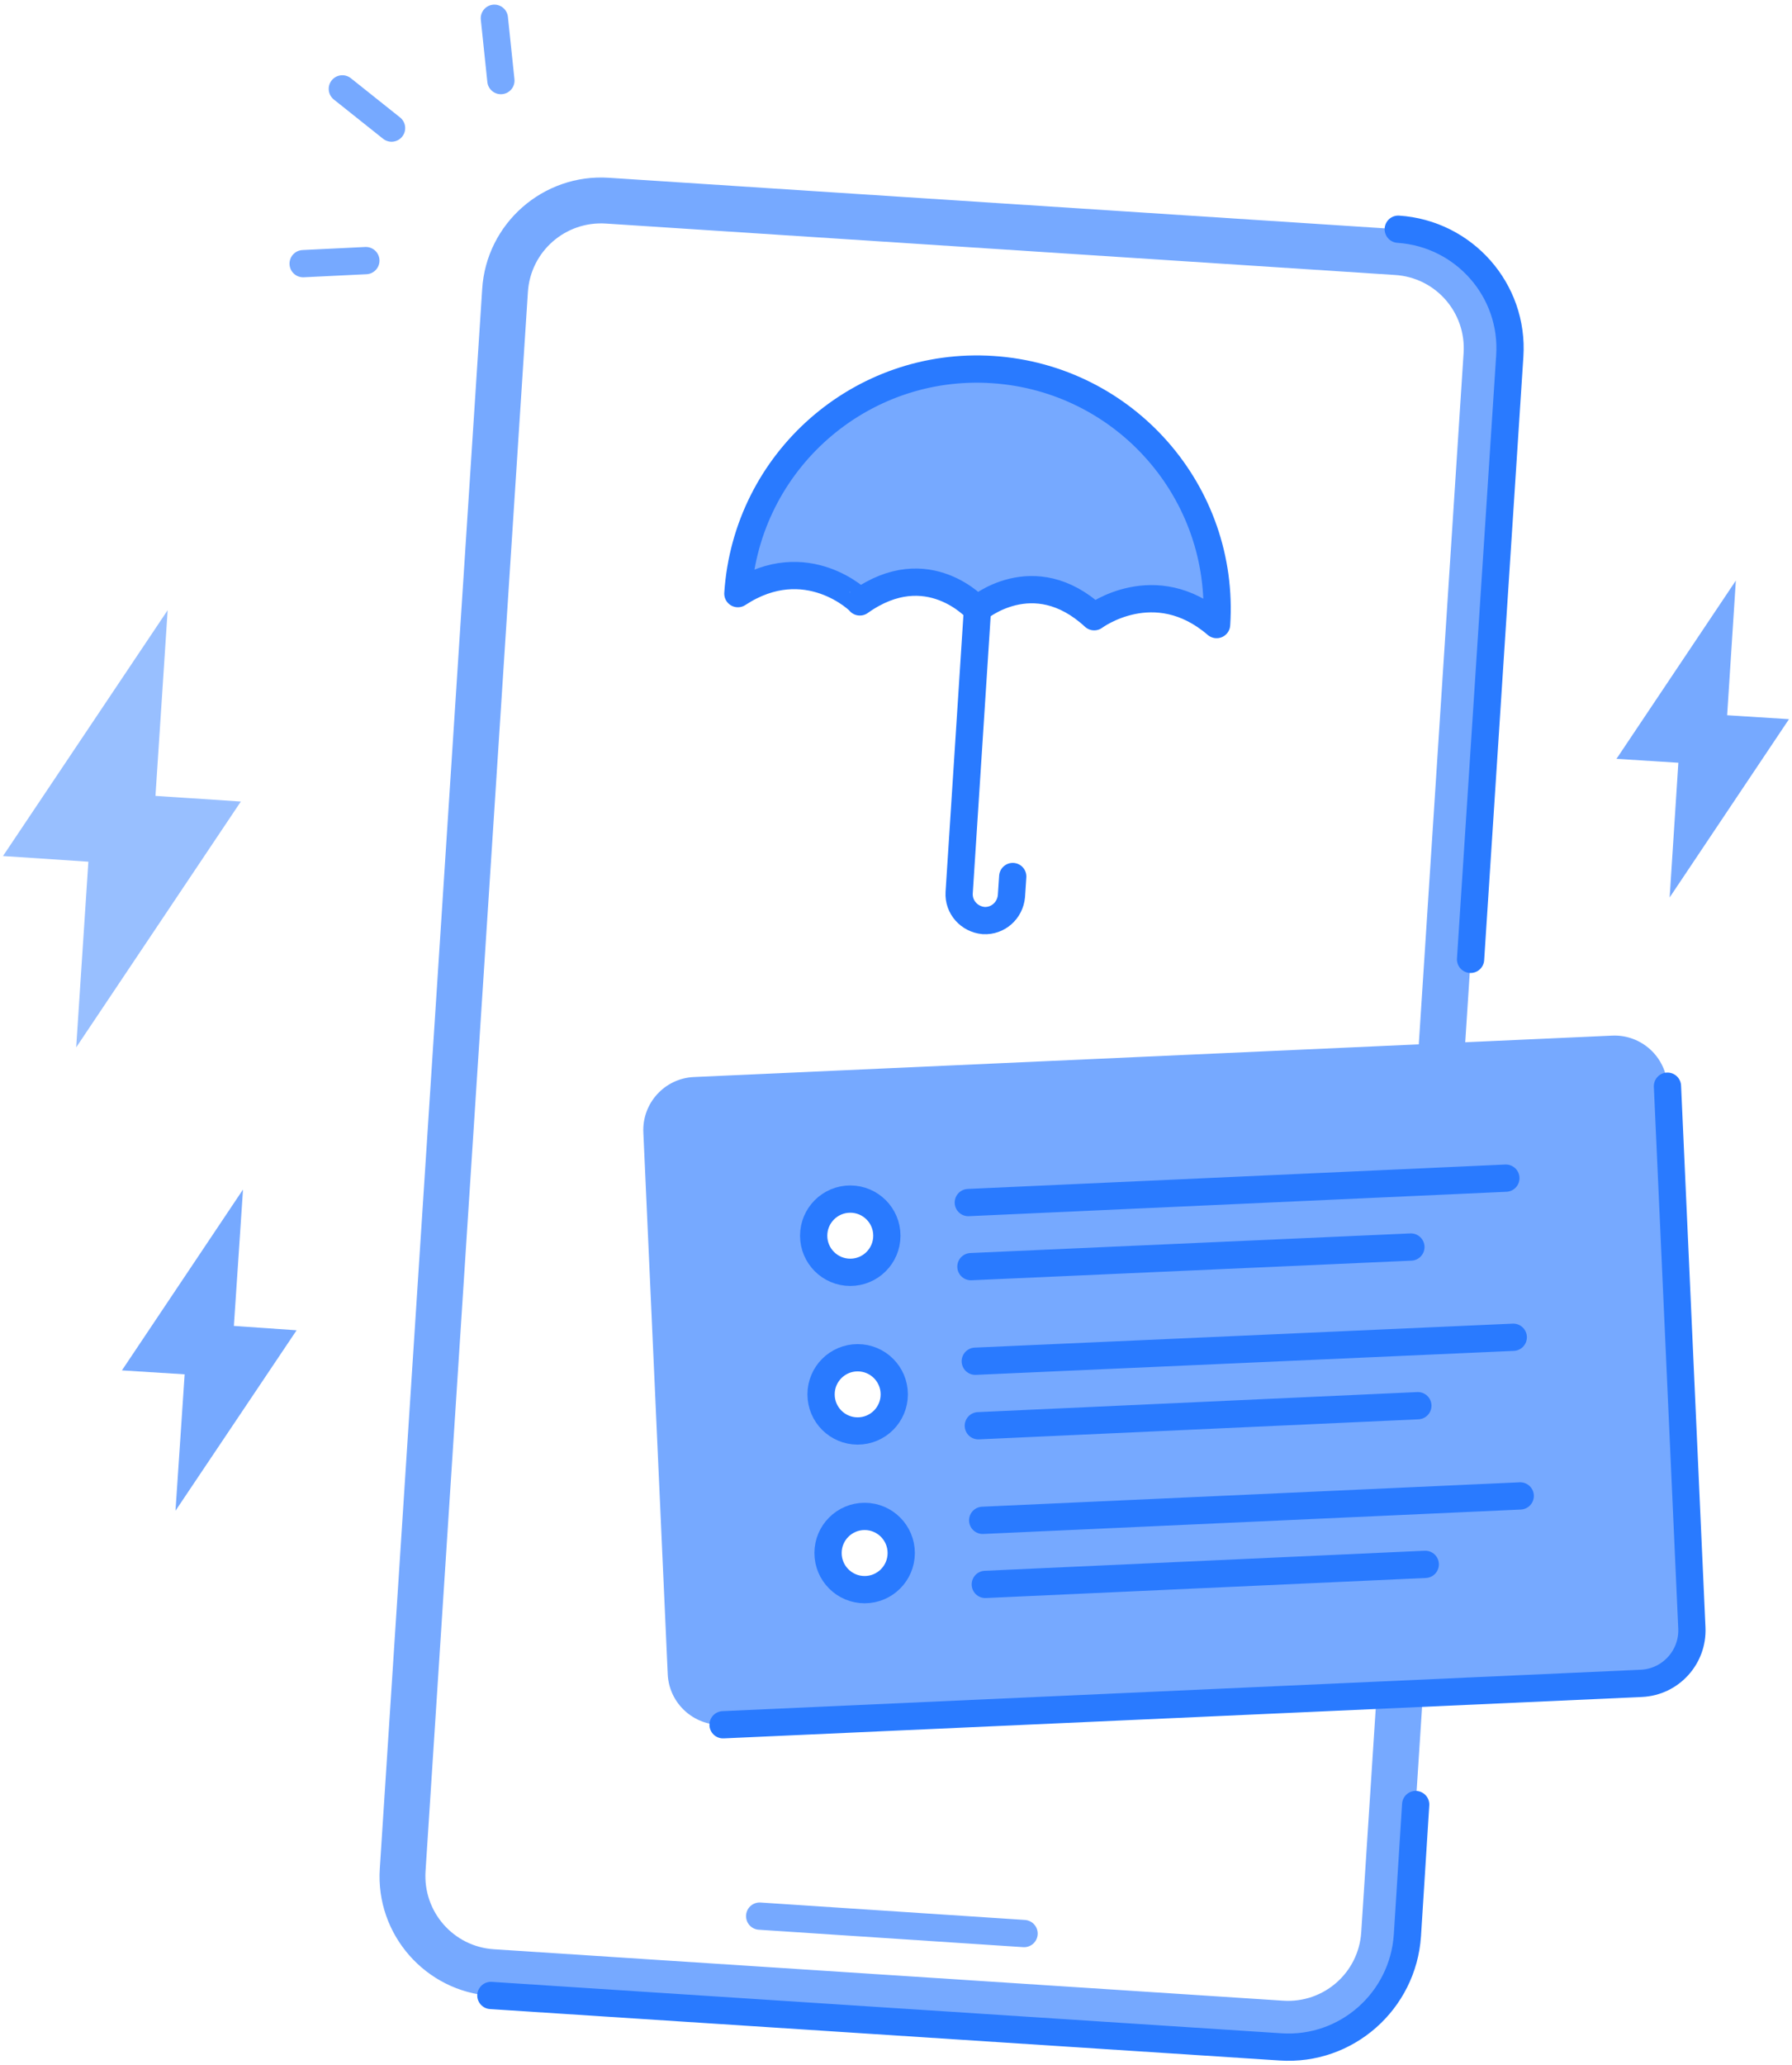 <svg width="224" height="258" viewBox="0 0 224 258" fill="none" xmlns="http://www.w3.org/2000/svg">
<path d="M9.522 130.84L11.047 107.644L0.375 106.936L20.957 76.225L19.433 99.421L30.105 100.129L9.522 130.84Z" fill="#98BFFF"/>
<path d="M174.782 28.634L76.116 22.209C67.894 21.665 60.761 27.927 60.271 36.149L47.475 233.426C46.93 241.648 53.192 248.782 61.414 249.326L160.08 255.751C168.303 256.296 175.436 250.034 175.926 241.812L176.96 225.531L183.821 119.95L188.722 44.589C189.266 36.258 183.004 29.125 174.782 28.634ZM182.95 44.099L170.154 241.376C169.827 246.44 165.471 250.252 160.407 249.925L61.741 243.5C56.677 243.173 52.866 238.817 53.192 233.753L65.988 36.475C66.315 31.412 70.671 27.6 75.735 27.927L174.401 34.352C179.465 34.679 183.277 39.035 182.95 44.099Z" fill="#76A9FF"/>
<path d="M174.782 28.634C183.004 29.179 189.266 36.258 188.722 44.48L183.821 119.841" stroke="#297AFF" stroke-width="3.406" stroke-miterlimit="10" stroke-linecap="round" stroke-linejoin="round"/>
<path d="M176.96 225.422L175.926 241.757C175.381 249.979 168.302 256.241 160.08 255.697L61.36 249.272" stroke="#297AFF" stroke-width="3.406" stroke-miterlimit="10" stroke-linecap="round" stroke-linejoin="round"/>
<path d="M92.234 74.156C93.323 57.603 107.589 45.079 124.088 46.168C140.641 47.257 153.165 61.523 152.076 78.022C144.344 71.379 136.775 77.042 136.775 77.042C129.152 70.017 122.128 76.116 122.128 76.116C122.128 76.116 115.975 69.146 107.48 75.19C107.535 75.136 100.783 68.547 92.234 74.156Z" fill="#76A9FF"/>
<path d="M92.234 74.156C93.323 57.603 107.589 45.079 124.088 46.168C140.641 47.257 153.165 61.523 152.076 78.022C144.344 71.379 136.775 77.042 136.775 77.042C129.152 70.017 122.128 76.116 122.128 76.116C122.128 76.116 115.975 69.146 107.48 75.19C107.535 75.136 100.783 68.547 92.234 74.156Z" stroke="#297AFF" stroke-width="3.406" stroke-miterlimit="10" stroke-linecap="round" stroke-linejoin="round"/>
<path d="M122.182 76.116L119.895 111.509C119.786 113.306 121.148 114.831 122.945 114.994C124.741 115.103 126.266 113.742 126.429 111.945L126.593 109.495" stroke="#297AFF" stroke-width="3.406" stroke-miterlimit="10" stroke-linecap="round" stroke-linejoin="round"/>
<path d="M94.957 239.361L128.009 241.539" stroke="#76A9FF" stroke-width="3.406" stroke-miterlimit="10" stroke-linecap="round" stroke-linejoin="round"/>
<path d="M48.945 16.002L42.792 11.101" stroke="#76A9FF" stroke-width="3.406" stroke-miterlimit="10" stroke-linecap="round" stroke-linejoin="round"/>
<path d="M62.612 10.067L61.795 2.28" stroke="#76A9FF" stroke-width="3.406" stroke-miterlimit="10" stroke-linecap="round" stroke-linejoin="round"/>
<path d="M45.733 32.555L37.892 32.937" stroke="#76A9FF" stroke-width="3.406" stroke-miterlimit="10" stroke-linecap="round" stroke-linejoin="round"/>
<path d="M208.433 135.686C208.27 132.038 205.166 129.206 201.518 129.37L86.734 134.542C83.086 134.706 80.254 137.809 80.418 141.458L83.467 209.141C83.63 212.789 86.734 215.621 90.382 215.457L205.166 210.284C208.814 210.121 211.646 207.017 211.482 203.369L208.433 135.686ZM106.064 149.789C108.569 149.68 110.693 151.64 110.856 154.145C110.965 156.65 109.005 158.773 106.5 158.937C103.995 159.046 101.872 157.085 101.708 154.581C101.599 152.021 103.56 149.898 106.064 149.789ZM106.99 169.609C109.495 169.5 111.619 171.46 111.782 173.965C111.891 176.47 109.931 178.594 107.426 178.757C104.921 178.866 102.797 176.906 102.634 174.401C102.525 171.896 104.485 169.772 106.99 169.609ZM108.297 198.577C105.792 198.686 103.669 196.726 103.505 194.221C103.342 191.716 105.357 189.593 107.861 189.484C110.366 189.375 112.49 191.335 112.653 193.84C112.762 196.345 110.802 198.468 108.297 198.577Z" fill="#76A9FF"/>
<path d="M208.433 135.686L211.483 203.369C211.646 207.017 208.815 210.121 205.166 210.284L90.383 215.457" stroke="#297AFF" stroke-width="3.406" stroke-miterlimit="10" stroke-linecap="round" stroke-linejoin="round"/>
<path d="M106.283 158.937C108.809 158.937 110.857 156.889 110.857 154.363C110.857 151.837 108.809 149.789 106.283 149.789C103.757 149.789 101.709 151.837 101.709 154.363C101.709 156.889 103.757 158.937 106.283 158.937Z" stroke="#297AFF" stroke-width="3.406" stroke-miterlimit="10" stroke-linecap="round" stroke-linejoin="round"/>
<path d="M121.039 150.224L188.232 147.175" stroke="#297AFF" stroke-width="3.406" stroke-miterlimit="10" stroke-linecap="round" stroke-linejoin="round"/>
<path d="M121.365 158.229L176.361 155.779" stroke="#297AFF" stroke-width="3.406" stroke-miterlimit="10" stroke-linecap="round" stroke-linejoin="round"/>
<path d="M107.208 178.757C109.734 178.757 111.782 176.709 111.782 174.183C111.782 171.657 109.734 169.609 107.208 169.609C104.682 169.609 102.634 171.657 102.634 174.183C102.634 176.709 104.682 178.757 107.208 178.757Z" stroke="#297AFF" stroke-width="3.406" stroke-miterlimit="10" stroke-linecap="round" stroke-linejoin="round"/>
<path d="M121.91 170.045L189.157 167.05" stroke="#297AFF" stroke-width="3.406" stroke-miterlimit="10" stroke-linecap="round" stroke-linejoin="round"/>
<path d="M122.291 178.103L177.232 175.599" stroke="#297AFF" stroke-width="3.406" stroke-miterlimit="10" stroke-linecap="round" stroke-linejoin="round"/>
<path d="M108.079 198.577C110.606 198.577 112.653 196.53 112.653 194.003C112.653 191.477 110.606 189.429 108.079 189.429C105.553 189.429 103.505 191.477 103.505 194.003C103.505 196.53 105.553 198.577 108.079 198.577Z" stroke="#297AFF" stroke-width="3.406" stroke-miterlimit="10" stroke-linecap="round" stroke-linejoin="round"/>
<path d="M122.835 189.919L190.028 186.87" stroke="#297AFF" stroke-width="3.406" stroke-miterlimit="10" stroke-linecap="round" stroke-linejoin="round"/>
<path d="M123.162 197.924L178.158 195.419" stroke="#297AFF" stroke-width="3.406" stroke-miterlimit="10" stroke-linecap="round" stroke-linejoin="round"/>
<path d="M21.937 188.722L23.081 171.678L15.24 171.188L30.377 148.591L29.234 165.634L37.075 166.179L21.937 188.722Z" fill="#76A9FF"/>
<path d="M208.706 112.109L209.795 95.283L202.062 94.793L216.982 72.522L215.893 89.348L223.625 89.838L208.706 112.109Z" fill="#76A9FF"/>
</svg>
